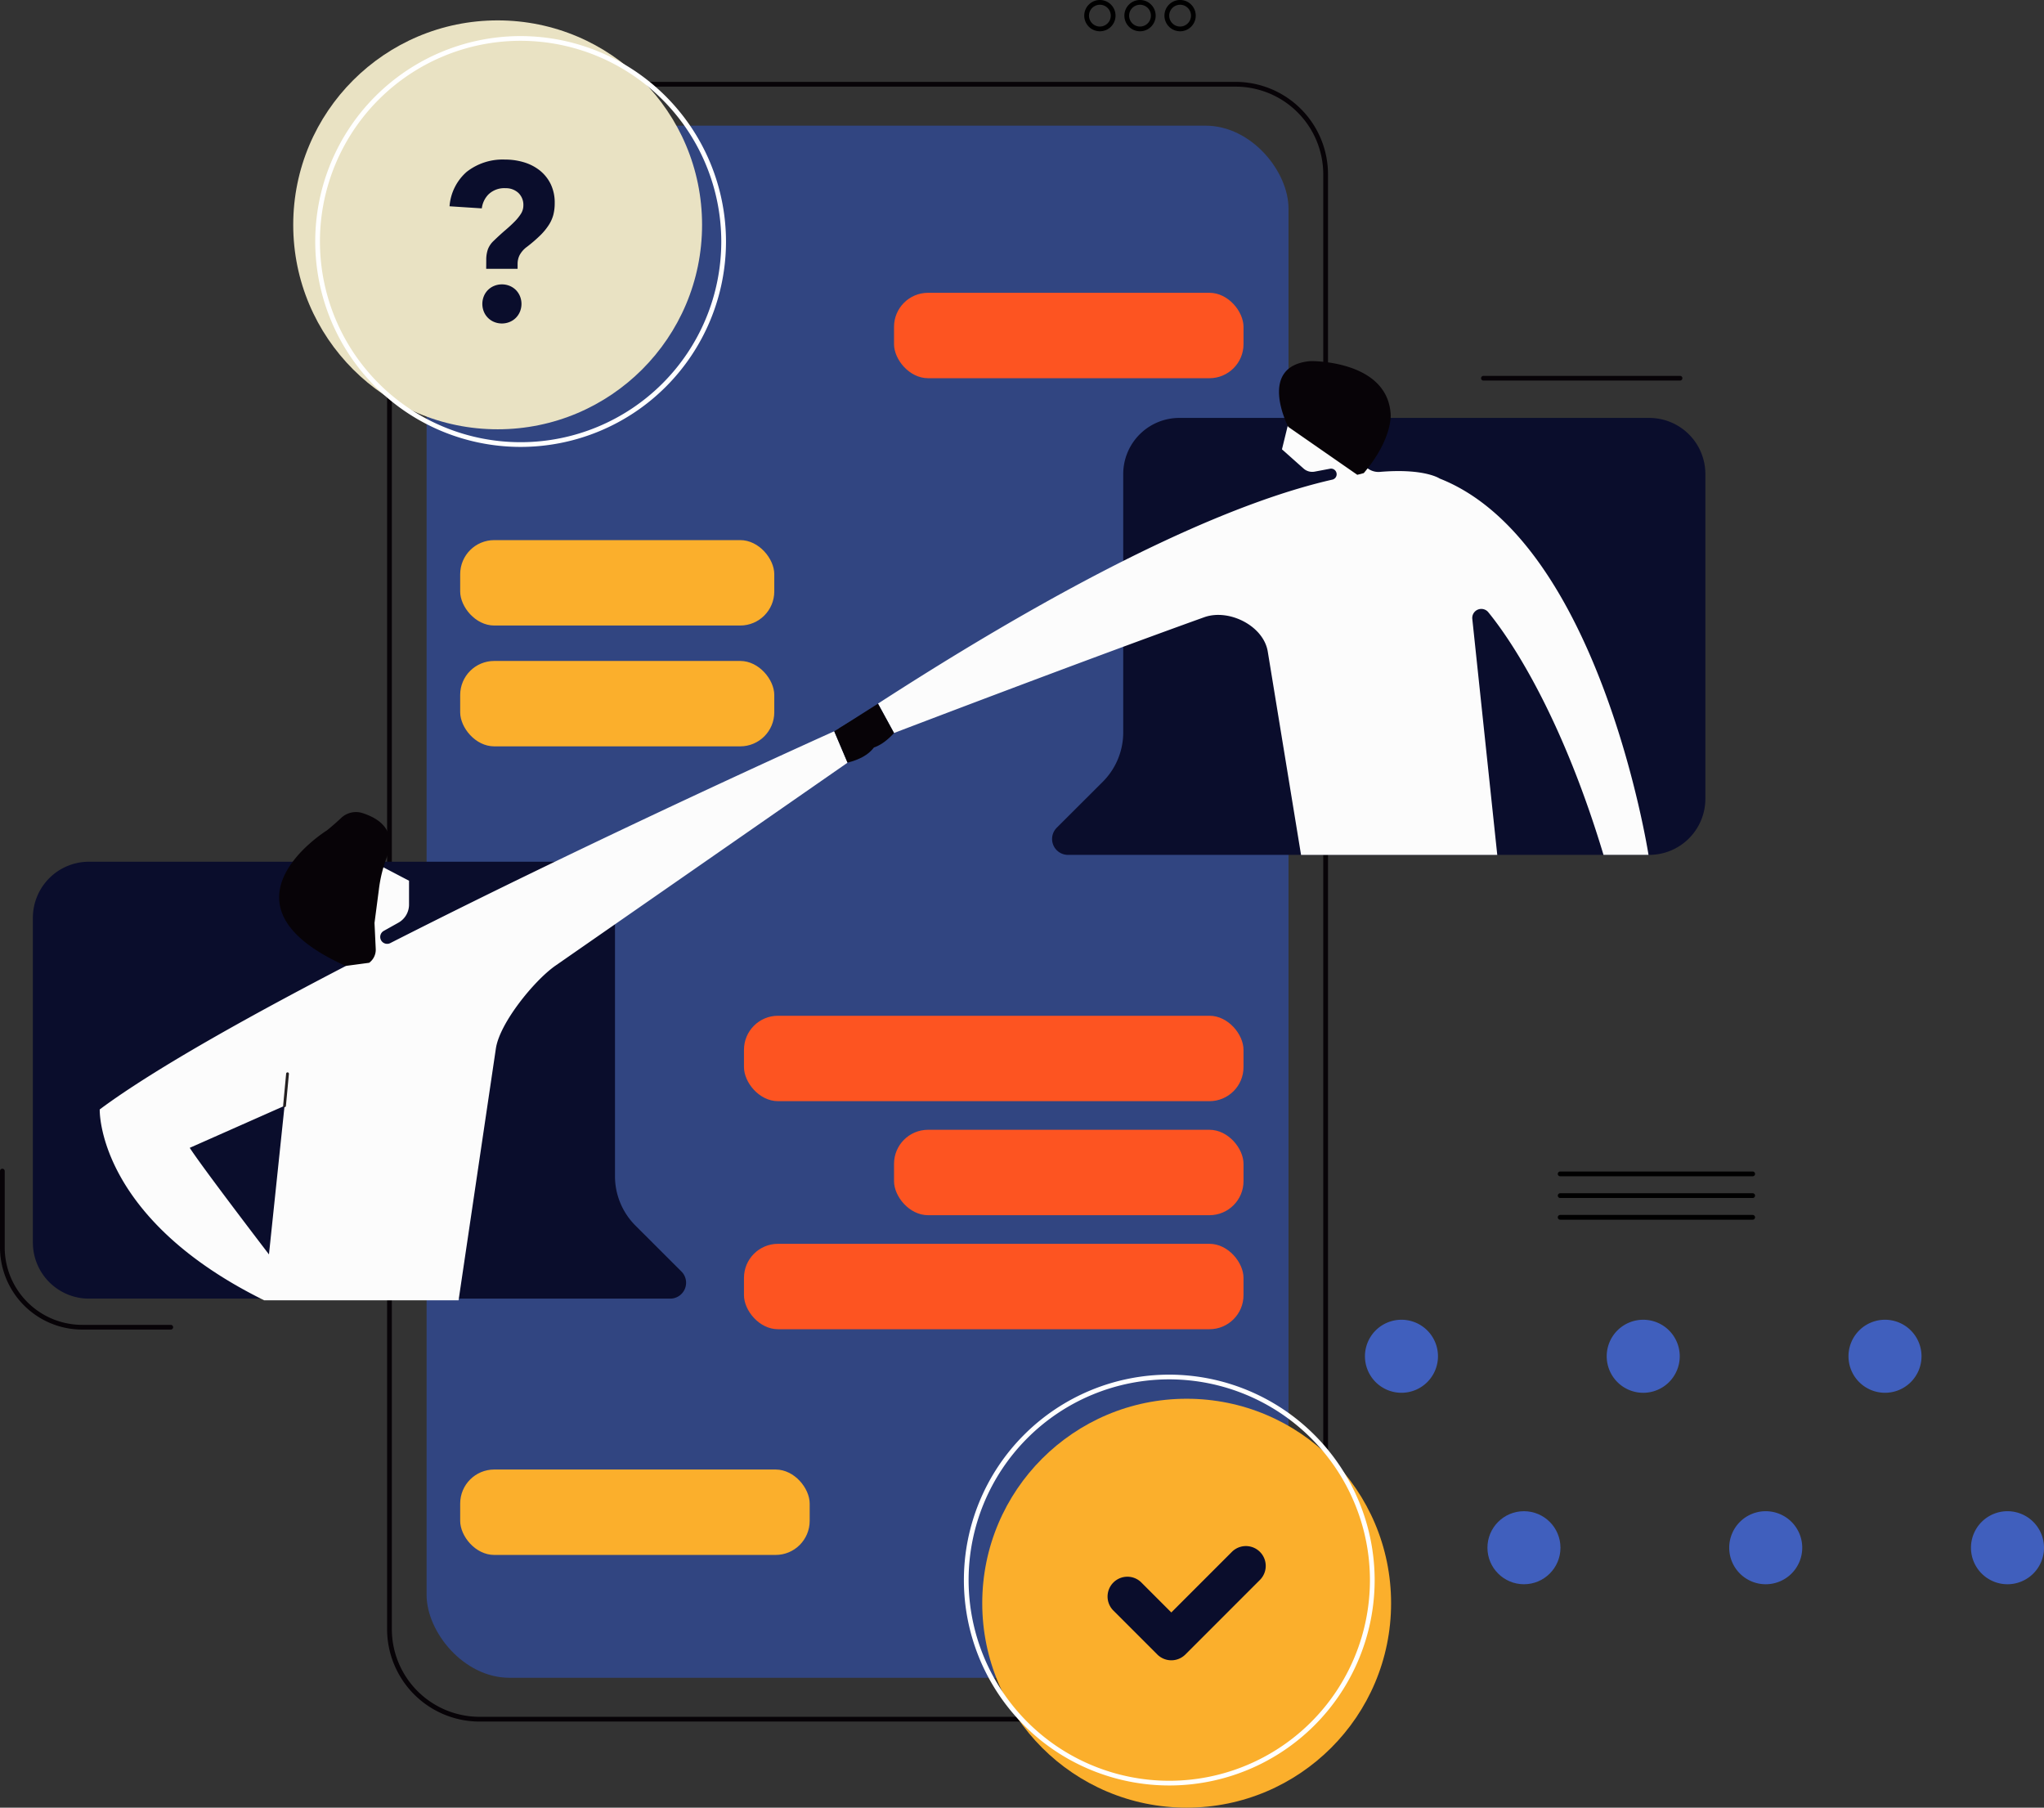 <svg xmlns="http://www.w3.org/2000/svg" width="260.424" height="230.275"><rect width="100%" height="100%" fill="#333333" stroke="none"/><defs><style>.a{fill:#405fbd}.l{fill:#070307}.d{fill:#fd5421}.e{fill:#fbaf2c}.g{fill:#0a0d2c}</style></defs><g transform="translate(-760.898 -366.127)"><path class="a" d="M882.5 538.9a4.652 4.652 0 11-4.652-4.652 4.652 4.652 0 014.652 4.652zm30.806 0a4.652 4.652 0 11-4.652-4.652 4.652 4.652 0 014.652 4.652zm30.803 0a4.652 4.652 0 11-4.652-4.652 4.652 4.652 0 014.652 4.652zm30.804 0a4.653 4.653 0 11-4.653-4.652 4.653 4.653 0 014.653 4.652zm30.803 0a4.652 4.652 0 11-4.652-4.652 4.652 4.652 0 014.652 4.652zm-107.608 24.39a4.652 4.652 0 11-4.652-4.652 4.652 4.652 0 014.652 4.652z"/><circle class="a" cx="4.652" cy="4.652" r="4.652" transform="translate(919.608 558.638)"/><circle class="a" cx="4.652" cy="4.652" r="4.652" transform="translate(950.411 558.638)"/><path class="a" d="M990.519 563.29a4.652 4.652 0 11-4.652-4.652 4.652 4.652 0 014.652 4.652zm30.803 0a4.652 4.652 0 11-4.652-4.652 4.652 4.652 0 014.652 4.652z"/></g><path d="M157.428 219.183H61.092a11.66 11.66 0 01-11.647-11.647V22.202a11.66 11.66 0 0111.647-11.647h96.336a11.66 11.66 0 0111.647 11.647v185.334a11.66 11.66 0 01-11.647 11.647zM61.092 10.912A11.3 11.3 0 0049.8 22.202v185.334a11.3 11.3 0 0011.292 11.29h96.336a11.3 11.3 0 0011.291-11.29V22.202a11.3 11.3 0 00-11.291-11.29z" stroke-width=".25" stroke-miterlimit="10" stroke="#070307" fill="#070307"/><rect width="109.816" height="197.72" rx="10.559" fill="#314581" transform="translate(54.352 16.009)"/><rect class="d" width="44.53" height="10.881" rx="4.339" transform="translate(113.906 37.299)"/><rect class="d" width="63.647" height="10.881" rx="4.339" transform="translate(94.788 129.396)"/><rect class="d" width="63.647" height="10.881" rx="4.339" transform="translate(94.788 158.448)"/><rect class="d" width="44.53" height="10.881" rx="4.339" transform="translate(113.906 143.922)"/><rect class="e" width="40.019" height="10.881" rx="4.339" transform="translate(58.631 68.804)"/><rect class="e" width="40.019" height="10.881" rx="4.339" transform="translate(58.631 84.197)"/><rect class="e" width="44.53" height="10.881" rx="4.339" transform="translate(58.631 187.201)"/><circle cx="26.045" cy="26.045" r="26.045" fill="#e9e2c3" transform="translate(37.36 2.597)"/><path class="g" d="M63.946 36.226a2.565 2.565 0 00-.978.19 2.377 2.377 0 00-1.324 1.324 2.622 2.622 0 000 1.955 2.4 2.4 0 001.325 1.324 2.618 2.618 0 001.953 0 2.4 2.4 0 00.8-.527 2.435 2.435 0 00.529-.8 2.607 2.607 0 000-1.954 2.474 2.474 0 00-.529-.8 2.421 2.421 0 00-.8-.525 2.562 2.562 0 00-.976-.187zm-2-1.98h4v-.665a2.5 2.5 0 01.249-1.062 3.157 3.157 0 01.951-1.08 18.8 18.8 0 001.711-1.478 7.767 7.767 0 001.076-1.319 4.549 4.549 0 00.573-1.3 6 6 0 00.169-1.479 5.422 5.422 0 00-.5-2.389 5.064 5.064 0 00-1.373-1.738 6.016 6.016 0 00-2.015-1.053 8.28 8.28 0 00-2.457-.356 7.423 7.423 0 00-4.876 1.569 6.464 6.464 0 00-2.178 4.381l4.111.267a3.082 3.082 0 01.828-1.759 2.891 2.891 0 012.2-.81 2.324 2.324 0 011.613.582 2.091 2.091 0 01.653 1.626 1.969 1.969 0 01-.3 1.035 5.96 5.96 0 01-.793.989c-.34.348-.74.718-1.188 1.1s-.945.835-1.485 1.357a2.894 2.894 0 00-.742 1.066 4.035 4.035 0 00-.22 1.416z"/><circle class="e" cx="26.045" cy="26.045" r="26.045" transform="translate(125.147 178.185)"/><path d="M148.975 175.415a25.867 25.867 0 1025.868 25.868 25.9 25.9 0 00-25.868-25.868zM66.33 4.897a25.867 25.867 0 1025.868 25.868A25.9 25.9 0 0066.33 4.897z" stroke="#fff" fill="none" stroke-linecap="round" stroke-width=".6" stroke-miterlimit="10"/><path class="g" d="M143.64 200.856a2.525 2.525 0 00-1.787 4.309l5.6 5.6a2.532 2.532 0 003.573 0l9.5-9.5a2.526 2.526 0 00-3.573-3.573l-7.717 7.717-3.816-3.816a2.508 2.508 0 00-1.78-.737z"/><path d="M223.306 149.718h-24.525a.178.178 0 110-.356h24.525a.178.178 0 010 .356zm0 2.768h-24.525a.178.178 0 110-.356h24.525a.178.178 0 010 .356zm0 2.766h-24.525a.178.178 0 110-.356h24.525a.178.178 0 010 .356zM140.135 3.86a1.868 1.868 0 111.869-1.868 1.869 1.869 0 01-1.869 1.868zm0-3.379a1.512 1.512 0 101.512 1.512 1.513 1.513 0 00-1.512-1.514zm5.114 3.379a1.868 1.868 0 111.868-1.868 1.87 1.87 0 01-1.868 1.868zm0-3.379a1.512 1.512 0 101.512 1.512 1.514 1.514 0 00-1.512-1.514zm5.107 3.379a1.868 1.868 0 111.867-1.868 1.87 1.87 0 01-1.867 1.868zm0-3.379a1.512 1.512 0 101.512 1.512 1.514 1.514 0 00-1.512-1.514z" stroke="#000" stroke-width=".25" stroke-miterlimit="10"/><path class="g" d="M217.279 60.387v41.369a7.149 7.149 0 01-7.155 7.145h-74.052a2.024 2.024 0 01-1.437-3.452l5.875-5.865a8.9 8.9 0 002.6-6.3v-32.9a7.149 7.149 0 017.155-7.145h59.856a7.149 7.149 0 017.158 7.148zM85.391 165.431H11.343a7.149 7.149 0 01-7.155-7.145v-41.367a7.149 7.149 0 017.155-7.145h59.856a7.149 7.149 0 017.156 7.145v32.9a8.9 8.9 0 002.6 6.3l5.875 5.865a2.024 2.024 0 01-1.439 3.447z"/><path d="M189.631 78c3.563 4.375 9.656 14.248 14.669 30.9h5.735s-6.193-39.911-26.607-47.938c0 0-1.937-1.329-7.609-.849a2.3 2.3 0 01-2.411-1.684l-.256-.925c-.7-6.108-3.647-1.854-3.647-1.854-3.552.561-5.049-2.992-5.049-2.992l-1.123 4.582 2.755 2.449a1.661 1.661 0 001.415.391l1.953-.369a.711.711 0 01.832.571.7.7 0 01-.538.818c-10.566 2.4-28.5 9.539-57.887 28.534l2.043 3.745s24.164-9.241 39.519-14.749c3.141-1.127 7.563 1.083 8.1 4.375l4.24 25.9h25l-3.18-30.054a1.154 1.154 0 012.046-.851zm-83.34 15.154s-29.677 13.309-56.564 26.986a.883.883 0 01-1.219-.457.885.885 0 01.389-1.1l1.864-1.043a2.641 2.641 0 001.354-2.307v-3.036l-4.817-2.523s2.409 6.193-1.72 6.652c0 0-2.523-2.359-2.982-.605 0 0-.115 2.785 1.835 3.357a5.7 5.7 0 011.689 2.913c-13.8 7.107-26.458 14.158-33.414 19.338 0 0-.458 13.762 20.949 24.313l.614-5.844s-8.412-10.977-10.094-13.577l12.08-5.352-2.6 24.772h24.772l4.752-32.069c.482-3.251 4.849-8.61 7.528-10.514l37.281-25.9z" fill="#fcfcfc"/><path d="M36.253 141.043h-.018a.178.178 0 01-.161-.194l.382-4.08a.176.176 0 01.194-.161.179.179 0 01.161.194l-.382 4.08a.178.178 0 01-.176.161z" fill="#231f20"/><path class="l" d="M164.134 54.376s-4.041-7.791 2.85-8.377c0 0 9.781-.167 10.2 6.77 0 0 .279 3.121-3.427 7.5l-.827.216zm-52.271 35.261l-4.953 3.144s2.544 5.438 7 .6zm-62.567 19.532c.629-1.578.978-4.286-3.136-5.6a2.742 2.742 0 00-2.7.637c-.458.431-1.06.968-1.785 1.56 0 0-15.215 9.4 2.377 17.282l2.984-.4a2.07 2.07 0 00.836-1.765l-.157-3.31.554-4.228a17.346 17.346 0 011.027-4.176z"/><path class="l" d="M106.286 93.154l4.735-2.829s3.482 5.175-3.037 6.83z"/><path d="M189.001 48.18h25.049M.3 149.18v9.715a10.177 10.177 0 0010.176 10.177h11.282" fill="none" stroke-linecap="round" stroke-width=".6" stroke-miterlimit="10" stroke="#070307"/></svg>